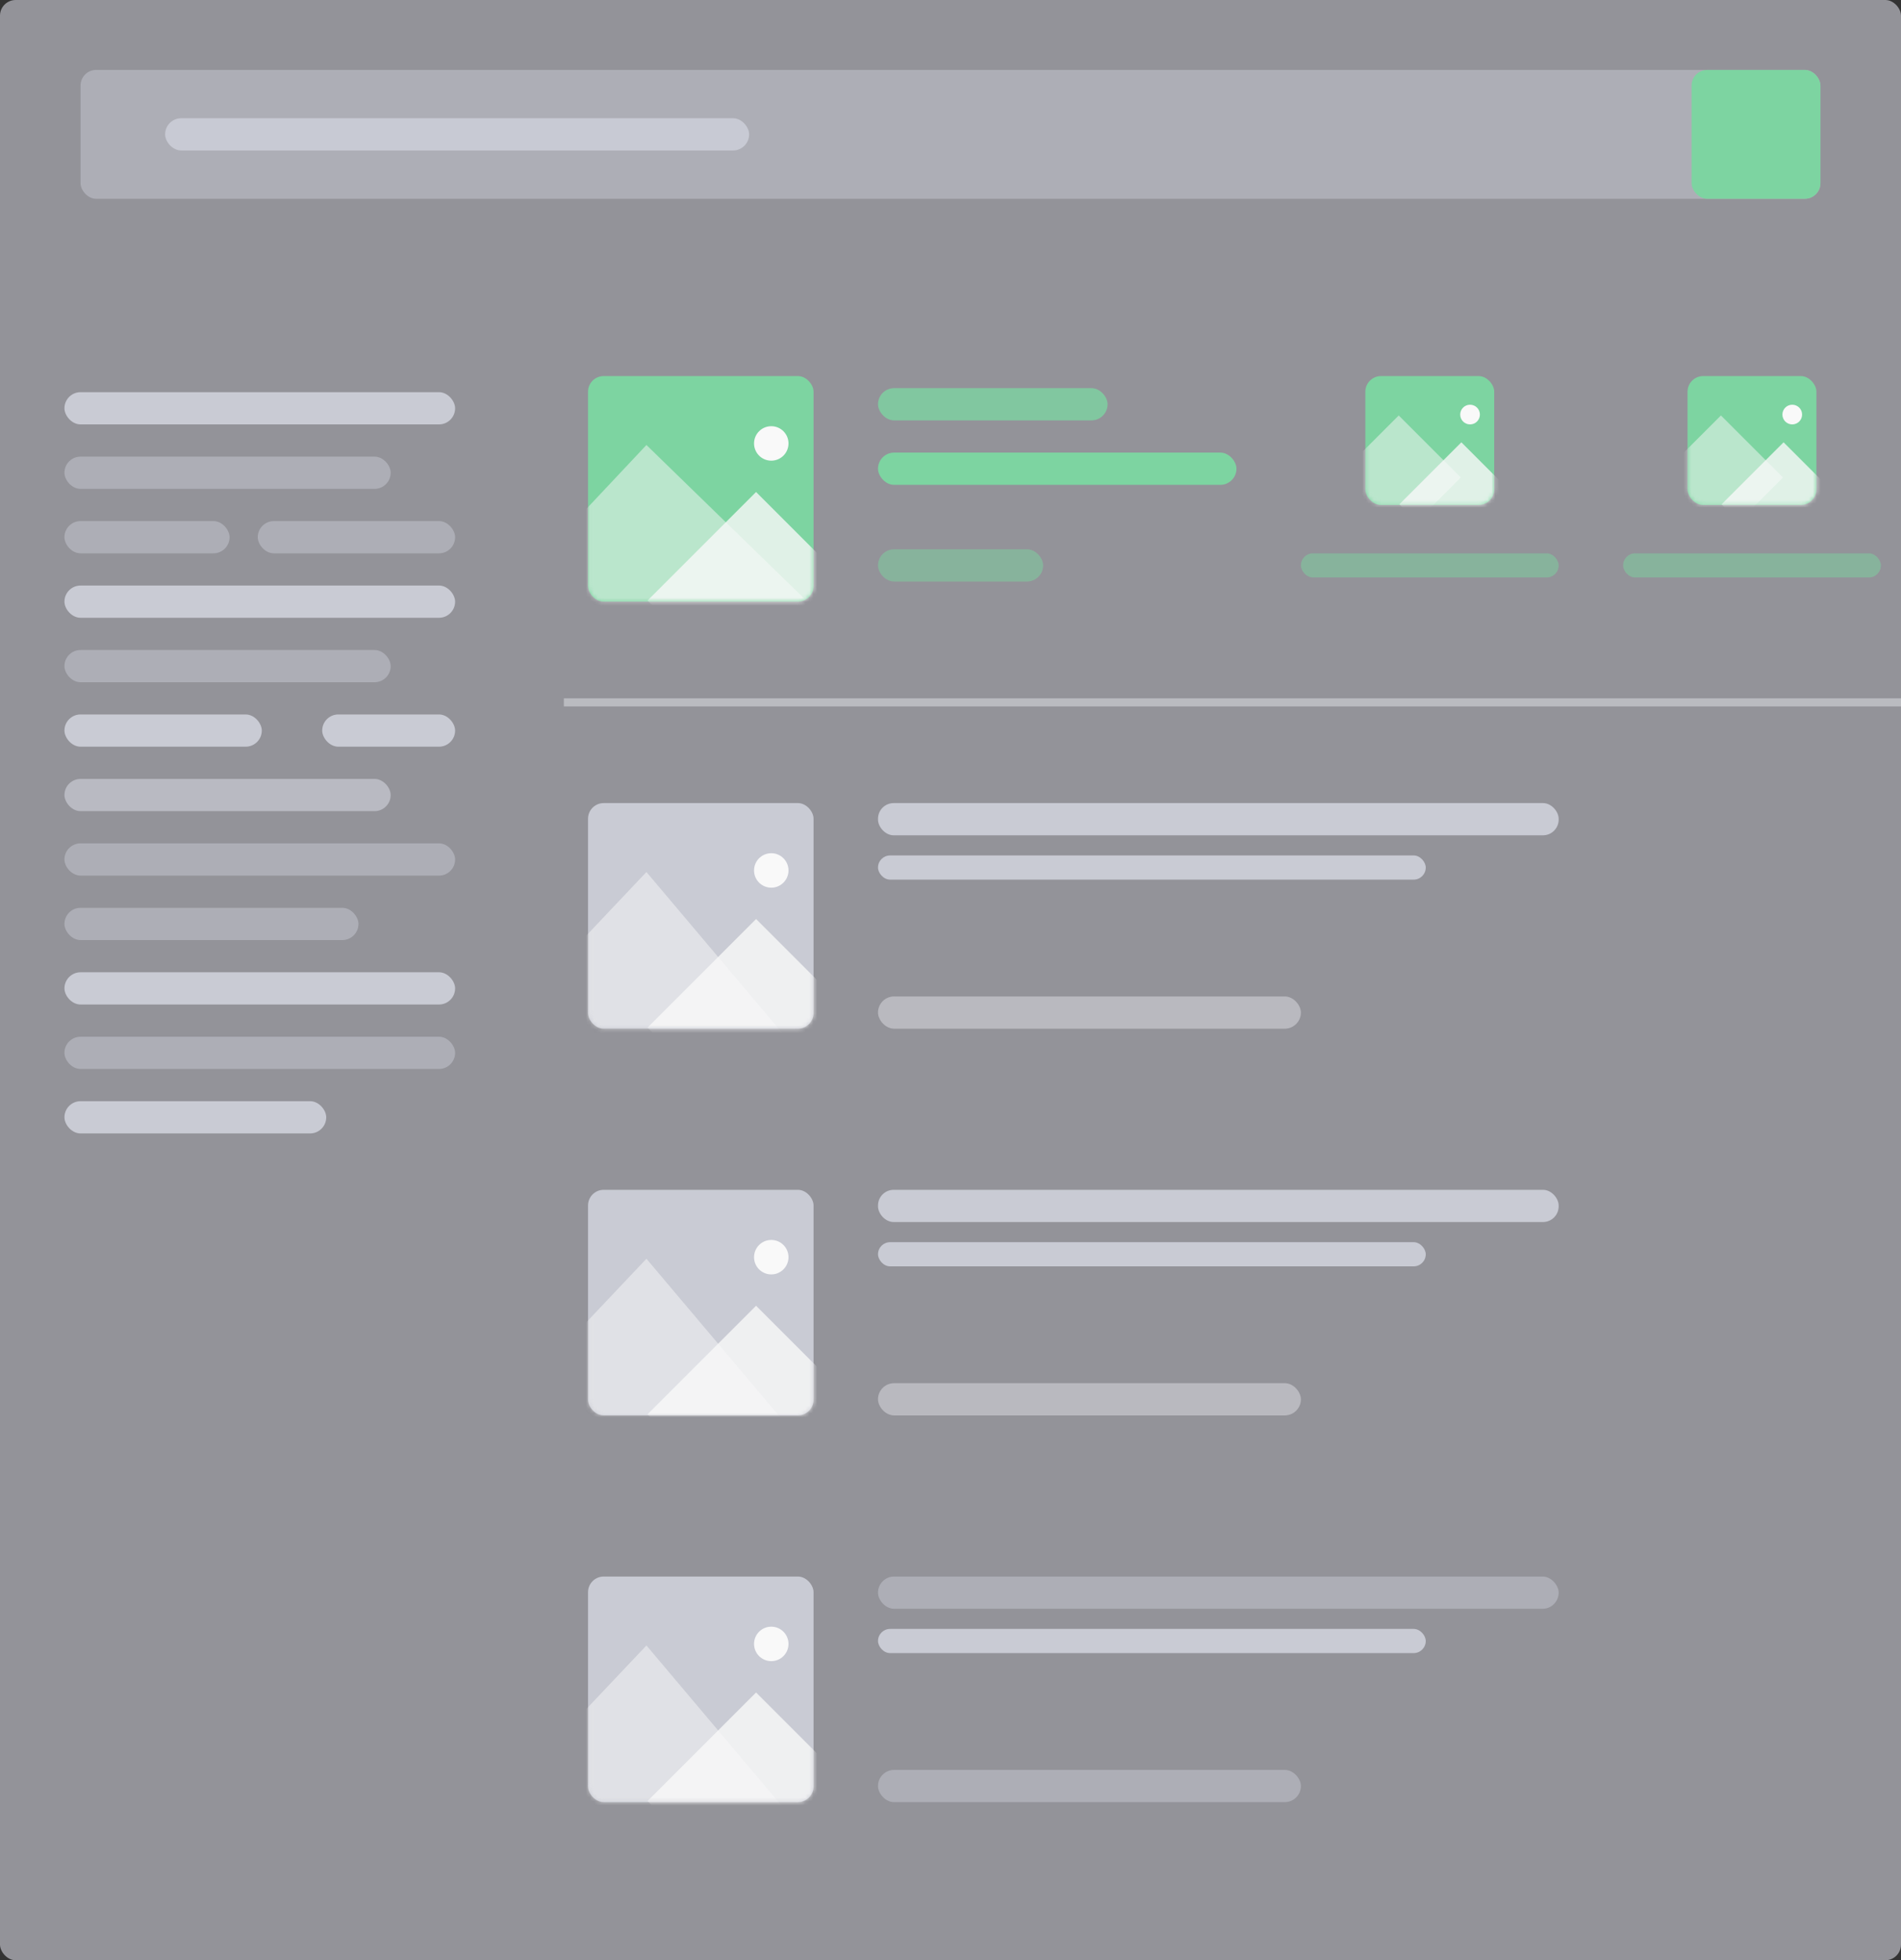 <svg width="485" height="500" viewBox="0 0 485 500" fill="none" xmlns="http://www.w3.org/2000/svg">
<rect x="0" y="0" width="485" height="500" fill="#333333" stroke="none"/>
<rect opacity="0.5" width="485" height="500" rx="4" fill="#F5F5FF"/>
<rect opacity="0.5" x="143.856" y="178.127" width="341.144" height="2.055" fill="#E3E4E9"/>
<rect x="150.021" y="95.924" width="57.542" height="57.542" rx="4" fill="#7DD4A1"/>
<mask id="mask0" mask-type="alpha" maskUnits="userSpaceOnUse" x="150" y="95" width="58" height="59">
<rect x="150.021" y="95.924" width="57.542" height="57.542" rx="4" fill="#C9CBD4"/>
</mask>
<g mask="url(#mask0)">
<path opacity="0.5" d="M126.388 154.494L164.925 113.506L207.05 154.494L164.925 154.494L126.388 154.494Z" fill="#F9F9F9"/>
<rect opacity="0.8" x="165.206" y="153.185" width="39.161" height="39.161" transform="rotate(-45 165.206 153.185)" fill="#F9F9F9"/>
<circle cx="196.774" cy="113.107" r="4.396" fill="#F9F9F9"/>
</g>
<rect opacity="0.8" x="224.004" y="99.006" width="58.57" height="8.22" rx="4.11" fill="#7DD4A1"/>
<rect x="16.441" y="100.034" width="99.672" height="8.22" rx="4.11" fill="#C9CBD4"/>
<rect x="42.129" y="30.161" width="148.994" height="8.22" rx="4.11" fill="#C9CBD4"/>
<rect opacity="0.5" x="16.441" y="116.474" width="83.231" height="8.22" rx="4.11" fill="#C9CBD4"/>
<rect opacity="0.5" x="16.441" y="132.915" width="42.129" height="8.22" rx="4.11" fill="#C9CBD4"/>
<rect opacity="0.5" x="65.763" y="132.915" width="50.35" height="8.22" rx="4.11" fill="#C9CBD4"/>
<rect x="16.441" y="149.356" width="99.672" height="8.22" rx="4.11" fill="#C9CBD4"/>
<rect opacity="0.7" x="16.441" y="198.678" width="83.231" height="8.22" rx="4.11" fill="#C9CBD4"/>
<rect opacity="0.5" x="16.441" y="165.797" width="83.231" height="8.22" rx="4.11" fill="#C9CBD4"/>
<rect opacity="0.5" x="16.441" y="215.119" width="99.672" height="8.22" rx="4.11" fill="#C9CBD4"/>
<rect opacity="0.5" x="16.441" y="264.441" width="99.672" height="8.22" rx="4.11" fill="#C9CBD4"/>
<rect opacity="0.5" x="16.441" y="231.559" width="75.011" height="8.22" rx="4.11" fill="#C9CBD4"/>
<rect x="16.441" y="248" width="99.672" height="8.22" rx="4.11" fill="#C9CBD4"/>
<rect x="16.441" y="280.881" width="66.79" height="8.22" rx="4.11" fill="#C9CBD4"/>
<rect x="16.441" y="182.237" width="50.35" height="8.22" rx="4.11" fill="#C9CBD4"/>
<rect x="82.203" y="182.237" width="33.909" height="8.22" rx="4.11" fill="#C9CBD4"/>
<rect x="348.337" y="95.924" width="32.881" height="32.881" rx="4" fill="#7DD4A1"/>
<mask id="mask1" mask-type="alpha" maskUnits="userSpaceOnUse" x="348" y="95" width="34" height="34">
<rect x="348.337" y="95.924" width="32.881" height="32.881" rx="4" fill="#7DD4A1"/>
</mask>
<g mask="url(#mask1)">
<rect opacity="0.5" x="341.03" y="121.794" width="22.378" height="22.378" transform="rotate(-45 341.03 121.794)" fill="#F9F9F9"/>
<rect opacity="0.8" x="357.014" y="128.645" width="22.378" height="22.378" transform="rotate(-45 357.014 128.645)" fill="#F9F9F9"/>
<circle cx="375.053" cy="105.742" r="2.512" fill="#F9F9F9"/>
</g>
<rect opacity="0.5" x="331.896" y="141.136" width="65.763" height="6.165" rx="3.083" fill="#7DD4A1"/>
<rect x="430.54" y="95.924" width="32.881" height="32.881" rx="4" fill="#7DD4A1"/>
<mask id="mask2" mask-type="alpha" maskUnits="userSpaceOnUse" x="430" y="95" width="34" height="34">
<rect x="430.54" y="95.924" width="32.881" height="32.881" rx="4" fill="#C9CBD4"/>
</mask>
<g mask="url(#mask2)">
<rect opacity="0.5" x="423.233" y="121.794" width="22.378" height="22.378" transform="rotate(-45 423.233 121.794)" fill="#F9F9F9"/>
<rect opacity="0.8" x="439.217" y="128.645" width="22.378" height="22.378" transform="rotate(-45 439.217 128.645)" fill="#F9F9F9"/>
<circle cx="457.256" cy="105.742" r="2.512" fill="#F9F9F9"/>
</g>
<rect opacity="0.5" x="414.1" y="141.136" width="65.763" height="6.165" rx="3.083" fill="#7DD4A1"/>
<rect opacity="0.5" x="224.004" y="140.108" width="42.129" height="8.22" rx="4.11" fill="#7DD4A1"/>
<rect x="224.004" y="115.447" width="91.451" height="8.22" rx="4.11" fill="#7DD4A1"/>
<rect x="150.021" y="204.843" width="57.542" height="57.542" rx="4" fill="#C9CBD4"/>
<mask id="mask3" mask-type="alpha" maskUnits="userSpaceOnUse" x="150" y="204" width="58" height="59">
<rect x="150.021" y="204.843" width="57.542" height="57.542" rx="4" fill="#C9CBD4"/>
</mask>
<g mask="url(#mask3)">
<path opacity="0.5" d="M112.516 277.807L164.925 222.426L211.674 277.807L164.925 277.807L112.516 277.807Z" fill="#F9F9F9"/>
<rect opacity="0.8" x="165.206" y="262.104" width="39.161" height="39.161" transform="rotate(-45 165.206 262.104)" fill="#F9F9F9"/>
<circle cx="196.774" cy="222.026" r="4.396" fill="#F9F9F9"/>
</g>
<rect opacity="0.5" x="224.004" y="254.165" width="107.892" height="8.22" rx="4.11" fill="#E0E1E6"/>
<rect x="224.004" y="204.843" width="173.655" height="8.22" rx="4" fill="#C9CBD4"/>
<rect x="224.004" y="218.201" width="139.746" height="6.165" rx="3.083" fill="#C9CBD4"/>
<rect x="150.021" y="303.487" width="57.542" height="57.542" rx="4" fill="#C9CBD4"/>
<mask id="mask4" mask-type="alpha" maskUnits="userSpaceOnUse" x="150" y="303" width="58" height="59">
<rect x="150.021" y="303.487" width="57.542" height="57.542" rx="4" fill="#C9CBD4"/>
</mask>
<g mask="url(#mask4)">
<path opacity="0.5" d="M112.516 376.451L164.925 321.07L211.674 376.451L164.925 376.451L112.516 376.451Z" fill="#F9F9F9"/>
<rect opacity="0.8" x="165.206" y="360.749" width="39.161" height="39.161" transform="rotate(-45 165.206 360.749)" fill="#F9F9F9"/>
<circle cx="196.774" cy="320.67" r="4.396" fill="#F9F9F9"/>
</g>
<rect opacity="0.5" x="224.004" y="352.809" width="107.892" height="8.22" rx="4.11" fill="#E0E1E6"/>
<rect x="224.004" y="303.487" width="173.655" height="8.22" rx="4" fill="#C9CBD4"/>
<rect x="224.004" y="316.845" width="139.746" height="6.165" rx="3.083" fill="#C9CBD4"/>
<rect x="150.021" y="402.131" width="57.542" height="57.542" rx="4" fill="#C9CBD4"/>
<mask id="mask5" mask-type="alpha" maskUnits="userSpaceOnUse" x="150" y="402" width="58" height="58">
<rect x="150.021" y="402.131" width="57.542" height="57.542" rx="4" fill="#C9CBD4"/>
</mask>
<g mask="url(#mask5)">
<path opacity="0.5" d="M112.516 475.096L164.925 419.714L211.674 475.096L164.925 475.096L112.516 475.096Z" fill="#F9F9F9"/>
<rect opacity="0.8" x="165.206" y="459.393" width="39.161" height="39.161" transform="rotate(-45 165.206 459.393)" fill="#F9F9F9"/>
<circle cx="196.774" cy="419.314" r="4.396" fill="#F9F9F9"/>
</g>
<rect opacity="0.5" x="224.004" y="451.453" width="107.892" height="8.22" rx="4.11" fill="#C9CBD4"/>
<rect opacity="0.5" x="224.004" y="402.131" width="173.655" height="8.22" rx="4.11" fill="#C9CBD4"/>
<rect x="224.004" y="415.49" width="139.746" height="6.165" rx="3.083" fill="#C9CBD4"/>
<rect opacity="0.5" x="20.551" y="17.83" width="443.898" height="32.881" rx="4" fill="#C9CBD4"/>
<rect x="431.568" y="17.83" width="32.881" height="32.881" rx="4" fill="#7DD4A1"/>
</svg>
